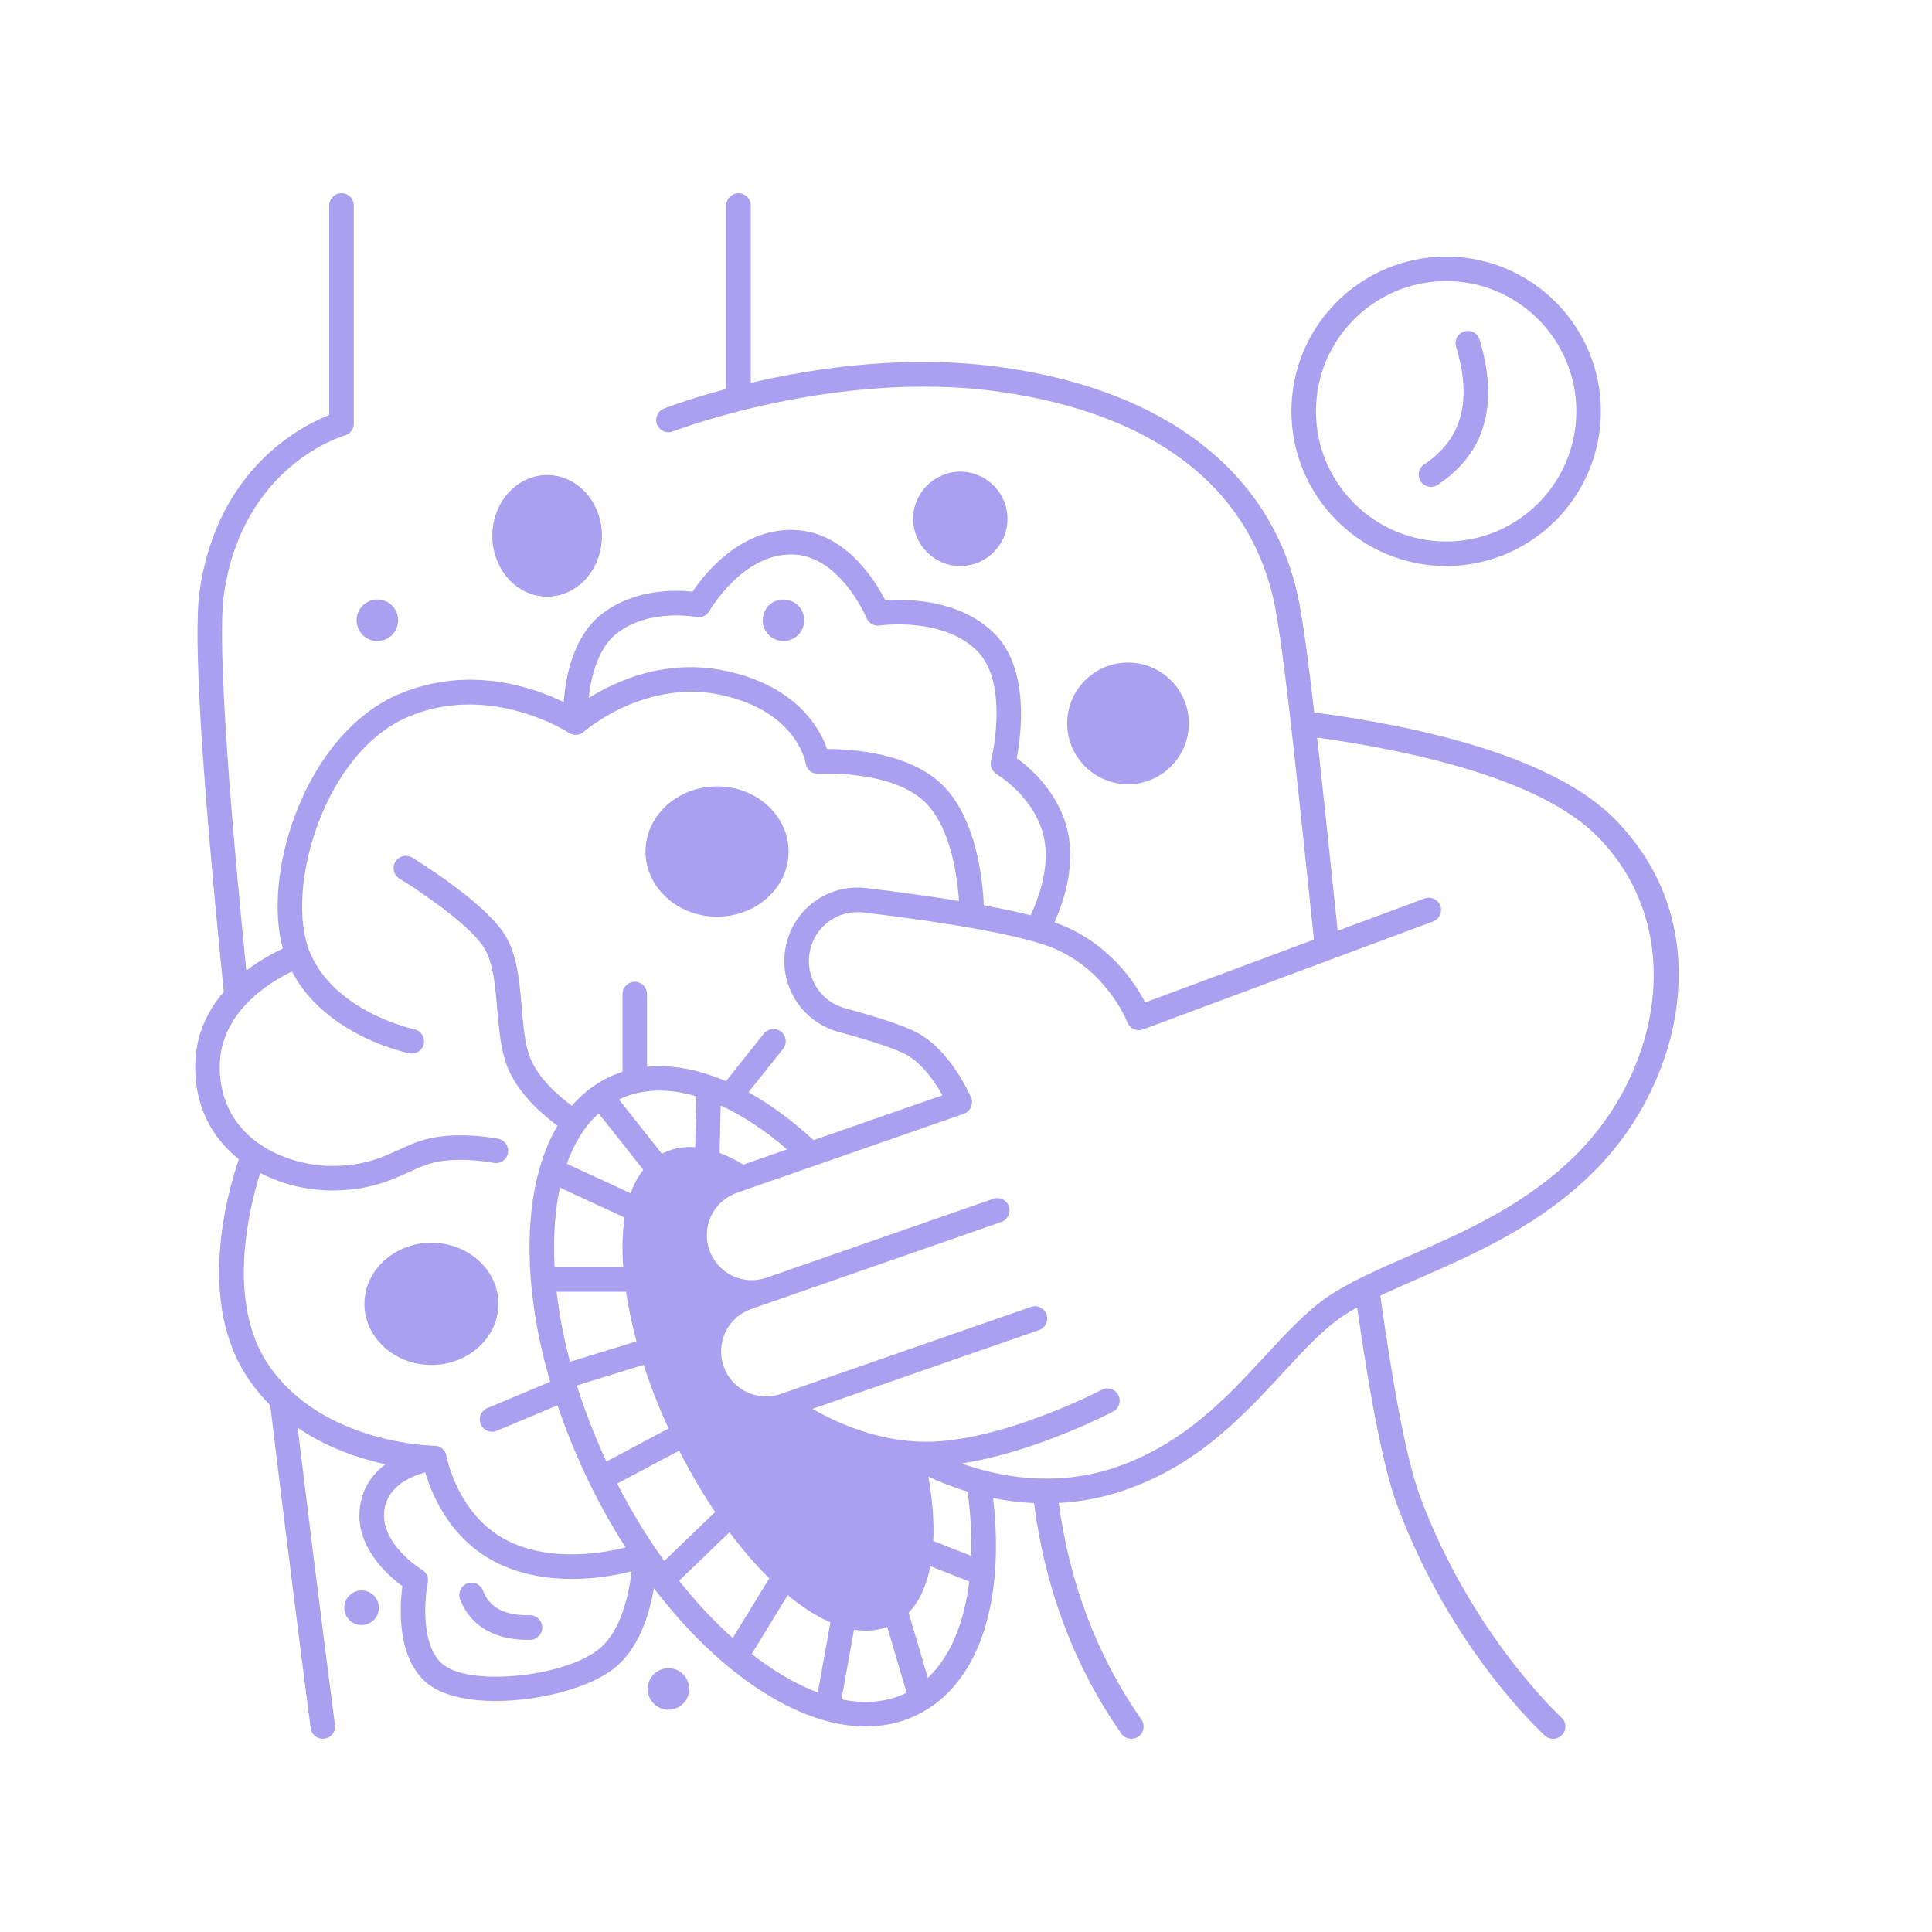 <svg xmlns="http://www.w3.org/2000/svg" xmlns:xlink="http://www.w3.org/1999/xlink" width="400" zoomAndPan="magnify" viewBox="0 0 300 300" height="400" preserveAspectRatio="xMidYMid meet" version="1.0"><path fill="#a9a0f0" d="M 250.867 127.312 C 241.227 117.422 220.41 112.789 204.078 110.629 C 203.074 101.949 202.176 95.27 201.398 91.953 C 196.992 73.102 180.895 60.723 156.062 57.105 C 141.227 54.941 126.668 57.086 116.578 59.449 L 116.578 31.906 C 116.578 30.852 115.727 30 114.676 30 C 113.625 30 112.77 30.852 112.77 31.906 L 112.77 60.398 C 107.09 61.914 103.492 63.289 103.102 63.441 C 102.125 63.824 101.641 64.93 102.02 65.906 C 102.402 66.887 103.508 67.371 104.488 66.992 C 104.742 66.895 130.141 57.176 155.512 60.875 C 179.02 64.301 193.602 75.348 197.688 92.82 C 199.113 98.918 201.035 117.332 203.266 138.656 C 203.512 141.039 203.77 143.461 204.027 145.906 L 177.82 155.66 C 176.234 152.586 172.125 146.27 164.035 143.328 C 163.941 143.289 163.836 143.258 163.734 143.219 C 165.07 140.254 167.035 134.602 165.797 129.109 C 164.445 123.109 160.02 119.27 157.875 117.719 C 158.582 114.027 159.941 103.703 154.258 98.219 C 148.883 93.023 140.75 92.984 137.469 93.215 C 135.855 90.047 131.055 82.281 122.863 82.281 C 114.793 82.281 109.398 89.105 107.539 91.875 C 104.816 91.578 98.492 91.418 93.441 95.344 C 88.98 98.809 87.816 105.133 87.539 109.016 C 82.734 106.691 72.598 103.176 61.766 107.863 C 54.984 110.789 49.168 117.625 45.812 126.613 C 43.055 133.992 42.379 141.695 43.918 147.297 C 42.504 147.949 40.387 149.07 38.25 150.723 C 34.234 110.551 34.125 96.758 34.77 92.305 C 37.617 72.457 52.906 67.805 53.551 67.617 C 54.367 67.387 54.938 66.637 54.938 65.785 L 54.938 31.906 C 54.938 30.852 54.082 30 53.031 30 C 51.98 30 51.125 30.852 51.125 31.906 L 51.125 64.438 C 46.785 66.145 33.727 72.781 30.996 91.762 C 30.004 98.688 31.266 119.633 34.754 154.016 C 32.254 156.91 30.312 160.734 30.312 165.645 C 30.312 172.973 33.863 177.449 37.09 180 C 35.359 185.027 30.387 202.309 38.676 214.266 C 39.68 215.723 40.789 217.027 41.961 218.195 C 45.336 246.23 48.211 268.125 48.242 268.344 C 48.363 269.301 49.184 270 50.125 270 C 50.207 270 50.293 269.996 50.375 269.984 C 51.418 269.848 52.156 268.891 52.016 267.848 C 51.988 267.637 49.383 247.789 46.223 221.703 C 50.836 224.855 55.855 226.504 59.859 227.363 C 58.012 228.742 56.41 230.762 55.938 233.719 C 54.926 240.004 60.133 244.57 62.484 246.289 C 62.062 249.453 61.535 257.609 66.496 261.504 C 68.828 263.332 72.723 264.129 76.984 264.129 C 83.961 264.129 91.93 262 95.68 258.809 C 99.32 255.703 100.875 250.523 101.539 246.613 C 105.875 252.297 110.66 257.133 115.664 260.809 C 122.227 265.625 128.66 268.086 134.438 268.086 C 137.242 268.086 139.895 267.504 142.328 266.332 C 151.77 261.777 156.125 249.277 154.211 232.613 C 156.184 233.016 158.309 233.301 160.559 233.398 C 162.297 246.777 166.852 258.812 174.117 269.188 C 174.488 269.719 175.078 270 175.68 270 C 176.055 270 176.438 269.891 176.77 269.656 C 177.633 269.051 177.84 267.867 177.234 267.004 C 170.41 257.258 166.102 245.957 164.398 233.383 C 167.508 233.215 170.789 232.668 174.168 231.547 C 185.789 227.703 192.965 219.938 199.293 213.086 C 202.48 209.637 205.484 206.387 208.535 204.348 C 209.223 203.895 209.961 203.453 210.734 203.02 C 212.926 218.305 214.961 228.355 216.941 233.699 C 225.215 256.016 239.293 268.965 239.887 269.504 C 240.254 269.84 240.711 270 241.168 270 C 241.688 270 242.203 269.789 242.578 269.375 C 243.289 268.602 243.23 267.395 242.449 266.688 C 242.312 266.559 228.449 253.777 220.512 232.375 C 218.57 227.137 216.547 216.93 214.328 201.191 C 216.16 200.324 218.145 199.453 220.273 198.523 C 228.812 194.801 239.441 190.168 247.906 181.508 C 254.758 174.508 259.316 165.105 260.41 155.715 C 261.297 148.133 260.359 137.051 250.867 127.312 Z M 95.773 98.352 C 100.859 94.406 108.039 95.789 108.105 95.805 C 108.922 95.973 109.746 95.59 110.156 94.871 C 110.203 94.785 115.203 86.09 122.863 86.09 C 130.375 86.09 134.516 95.871 134.559 95.965 C 134.895 96.781 135.734 97.262 136.602 97.129 C 136.699 97.113 146.227 95.754 151.617 100.957 C 156.867 106.035 153.922 117.996 153.895 118.109 C 153.684 118.934 154.051 119.801 154.785 120.23 C 154.84 120.262 160.684 123.746 162.078 129.941 C 163.141 134.648 161.137 139.797 160.035 142.129 C 157.883 141.574 155.406 141.059 152.773 140.57 C 152.602 136.809 151.676 127.48 146.66 122.211 C 141.602 116.891 132.328 116.312 128.535 116.312 C 128.496 116.312 128.465 116.312 128.43 116.312 C 127.355 113.203 123.828 106.633 112.918 104.223 C 103.484 102.137 95.621 105.738 91.418 108.383 C 91.777 104.977 92.902 100.586 95.773 98.352 Z M 41.801 212.102 C 35.027 202.309 38.688 187.586 40.406 182.137 C 43.754 183.883 47.668 184.855 51.555 184.855 C 57.266 184.855 60.734 183.27 63.52 182 C 64.988 181.328 66.254 180.754 67.656 180.457 C 71.746 179.602 76.578 180.559 76.621 180.566 C 77.656 180.777 78.66 180.113 78.867 179.082 C 79.078 178.051 78.418 177.043 77.383 176.832 C 77.156 176.785 71.746 175.703 66.867 176.73 C 65.055 177.109 63.539 177.805 61.941 178.535 C 59.234 179.77 56.438 181.047 51.555 181.047 C 44.547 181.047 34.121 176.941 34.121 165.645 C 34.121 157.168 41.906 152.496 45.328 150.855 C 50.52 160.781 63.004 163.441 63.559 163.559 C 63.688 163.582 63.816 163.594 63.945 163.594 C 64.832 163.594 65.621 162.973 65.809 162.07 C 66.016 161.043 65.355 160.039 64.328 159.824 C 64.203 159.797 51.812 157.133 48.039 147.668 C 44.242 138.129 50.207 117.004 63.273 111.355 C 76.047 105.84 88.215 113.711 88.336 113.789 C 89.059 114.266 90.016 114.199 90.66 113.625 C 90.754 113.539 100.164 105.305 112.098 107.941 C 123.633 110.492 125.055 118.23 125.105 118.543 C 125.254 119.523 126.133 120.219 127.113 120.16 C 127.23 120.152 138.793 119.461 143.902 124.832 C 147.691 128.82 148.664 136.199 148.91 139.906 C 144.074 139.109 138.988 138.434 134.551 137.906 C 128.656 137.199 123.273 141.043 122.039 146.852 C 120.777 152.777 124.375 158.656 130.23 160.234 C 136.691 161.977 139.465 163.102 140.656 163.734 C 143.258 165.125 145.254 168.125 146.344 170.074 L 126.332 177.039 C 122.984 173.957 119.578 171.465 116.223 169.605 L 121.594 162.875 C 122.25 162.059 122.117 160.855 121.293 160.199 C 120.473 159.543 119.273 159.676 118.617 160.5 L 112.723 167.883 C 108.438 166.047 104.285 165.277 100.469 165.645 L 100.469 154.352 C 100.469 153.301 99.617 152.449 98.562 152.449 C 97.512 152.449 96.66 153.301 96.66 154.352 L 96.66 166.422 C 95.938 166.66 95.223 166.938 94.535 167.27 C 92.352 168.324 90.43 169.812 88.797 171.695 C 86.926 170.324 83.664 167.582 82.344 164.312 C 81.508 162.234 81.266 159.406 81.012 156.414 C 80.66 152.277 80.297 147.996 78.223 144.883 C 74.816 139.777 64.445 133.438 64.008 133.172 C 63.105 132.629 61.938 132.914 61.387 133.812 C 60.84 134.711 61.125 135.883 62.027 136.43 C 64.828 138.129 72.617 143.34 75.055 146.996 C 76.582 149.289 76.906 153.078 77.215 156.738 C 77.484 159.875 77.758 163.125 78.812 165.738 C 80.488 169.895 84.355 173.172 86.574 174.797 C 84.008 179.117 82.527 184.805 82.266 191.578 C 81.988 198.699 83.094 206.559 85.422 214.566 L 75.668 218.656 C 74.699 219.066 74.242 220.18 74.645 221.152 C 74.953 221.883 75.66 222.32 76.402 222.32 C 76.648 222.32 76.898 222.27 77.141 222.172 L 86.57 218.215 C 87.879 222.109 89.465 226.02 91.328 229.875 C 93.09 233.527 95.039 237.008 97.133 240.289 C 93.469 241.199 86.148 242.406 79.758 239.68 C 71.133 236.008 69.344 226.176 69.332 226.082 C 69.18 225.168 68.387 224.496 67.461 224.492 C 67.289 224.492 50.223 224.254 41.801 212.102 Z M 122.211 178.473 L 115.418 180.84 C 114.16 180.07 112.93 179.461 111.742 179.02 L 111.906 171.66 C 115.266 173.195 118.742 175.484 122.211 178.473 Z M 107.949 178.145 C 106.203 178.008 104.578 178.285 103.113 178.996 C 102.996 179.047 102.898 179.113 102.789 179.172 L 96.121 170.738 C 96.145 170.73 96.164 170.715 96.188 170.699 C 99.625 169.043 103.715 168.93 108.133 170.234 Z M 99.883 181.637 C 99.09 182.656 98.43 183.875 97.926 185.289 L 88.016 180.715 C 89.184 177.441 90.84 174.801 92.961 172.887 Z M 96.996 189.059 C 96.68 191.125 96.582 193.441 96.727 196 C 96.742 196.254 96.766 196.516 96.785 196.777 L 86.121 196.777 C 86.031 195.059 86.008 193.367 86.07 191.723 C 86.168 189.09 86.469 186.648 86.953 184.418 Z M 97.207 200.586 C 97.574 203.062 98.125 205.637 98.844 208.281 L 88.512 211.465 C 87.531 207.766 86.832 204.117 86.43 200.586 Z M 99.938 211.93 C 100.992 215.191 102.289 218.508 103.809 221.82 L 94.164 226.949 C 92.336 223.02 90.797 219.059 89.574 215.129 Z M 93.203 255.91 C 87.996 260.348 73.203 261.93 68.852 258.508 C 65.32 255.738 65.902 248.371 66.426 245.77 C 66.582 244.98 66.227 244.172 65.535 243.758 C 65.469 243.715 58.84 239.668 59.699 234.324 C 60.277 230.719 63.879 229.211 66.035 228.629 C 67.074 232.188 70.16 239.734 78.27 243.188 C 81.777 244.68 85.449 245.18 88.789 245.18 C 92.539 245.18 95.867 244.547 98.07 243.996 C 97.664 247.66 96.402 253.18 93.203 255.91 Z M 95.832 230.375 L 105.469 225.254 C 107.184 228.633 109.062 231.832 111.047 234.781 L 103.145 242.383 C 100.492 238.695 98.031 234.668 95.832 230.375 Z M 113.773 254.355 C 110.879 251.766 108.082 248.781 105.449 245.453 L 113.27 237.93 C 115.266 240.594 117.34 243 119.453 245.086 Z M 126.988 262.805 C 124.074 261.711 121.027 260.02 117.918 257.738 C 117.516 257.441 117.121 257.133 116.727 256.828 L 122.32 247.695 C 124.602 249.586 126.828 251.004 128.941 251.93 Z M 140.676 262.898 C 137.734 264.32 134.344 264.629 130.664 263.875 L 132.613 253.047 C 133.25 253.152 133.875 253.211 134.484 253.211 C 135.641 253.211 136.742 253.016 137.77 252.625 L 140.777 262.848 C 140.742 262.863 140.707 262.887 140.676 262.898 Z M 144.07 260.543 L 141.094 250.418 C 142.742 248.699 143.867 246.254 144.465 243.195 L 150.504 245.57 C 149.711 252.113 147.508 257.309 144.07 260.543 Z M 150.801 241.594 L 144.918 239.281 C 145.055 236.324 144.809 232.973 144.164 229.297 C 145.766 230.047 147.828 230.891 150.25 231.617 C 150.727 235.148 150.906 238.492 150.801 241.594 Z M 245.184 178.848 C 237.234 186.977 227.418 191.258 218.754 195.035 C 216.141 196.172 213.621 197.277 211.309 198.422 C 211.293 198.43 211.277 198.438 211.266 198.441 C 209.508 199.32 207.867 200.219 206.426 201.18 C 202.992 203.465 199.836 206.887 196.492 210.5 C 190.48 217.016 183.66 224.395 172.973 227.93 C 163.66 231.008 154.98 229.27 149.285 227.242 C 160.602 225.547 172.277 219.484 172.844 219.188 C 173.777 218.699 174.137 217.547 173.648 216.613 C 173.16 215.688 172.008 215.324 171.078 215.812 C 170.922 215.895 155.57 223.875 143.82 223.875 C 136.32 223.875 129.812 220.875 126.164 218.77 L 161.332 206.535 C 162.328 206.191 162.852 205.105 162.504 204.109 C 162.16 203.113 161.074 202.59 160.078 202.938 L 121.25 216.449 C 119.488 217.062 117.594 216.949 115.918 216.137 C 114.234 215.324 112.973 213.91 112.359 212.148 C 111.75 210.387 111.859 208.492 112.668 206.809 C 113.484 205.133 114.898 203.871 116.66 203.258 L 120.285 201.996 C 120.289 201.996 120.289 201.996 120.289 201.996 L 155.488 189.746 C 156.484 189.398 157.008 188.312 156.664 187.324 C 156.316 186.328 155.23 185.805 154.234 186.148 L 119.035 198.395 C 117.273 199.008 115.379 198.898 113.699 198.09 C 112.02 197.277 110.758 195.855 110.145 194.094 C 109.531 192.332 109.641 190.441 110.453 188.762 C 111.266 187.082 112.684 185.82 114.445 185.211 L 149.648 172.957 C 150.145 172.785 150.551 172.414 150.766 171.934 C 150.98 171.453 150.984 170.906 150.777 170.418 C 150.656 170.125 147.66 163.156 142.449 160.371 C 140.465 159.312 136.688 158.035 131.223 156.559 C 127.32 155.504 124.926 151.59 125.766 147.645 C 126.59 143.777 130.168 141.215 134.098 141.688 C 147.836 143.332 158.008 145.188 162.734 146.91 C 171.715 150.176 175.016 158.648 175.047 158.73 C 175.41 159.715 176.512 160.215 177.496 159.848 L 222.531 143.082 C 223.516 142.715 224.016 141.617 223.648 140.633 C 223.285 139.648 222.188 139.145 221.203 139.516 L 207.711 144.535 C 207.488 142.422 207.27 140.324 207.055 138.262 C 206.16 129.688 205.312 121.586 204.52 114.535 C 217.859 116.371 239.059 120.652 248.141 129.977 C 262.156 144.348 257.641 166.109 245.184 178.848 Z M 245.184 178.848 " fill-opacity="1" fill-rule="nonzero"/><path fill="#a9a0f0" d="M 224.559 87.891 C 237.809 87.891 248.582 77.109 248.582 63.863 C 248.582 50.613 237.809 39.84 224.559 39.84 C 211.312 39.84 200.531 50.613 200.531 63.863 C 200.531 77.109 211.312 87.891 224.559 87.891 Z M 224.559 43.648 C 235.707 43.648 244.773 52.719 244.773 63.863 C 244.773 75.008 235.707 84.082 224.559 84.082 C 213.41 84.082 204.34 75.008 204.34 63.863 C 204.34 52.719 213.41 43.648 224.559 43.648 Z M 224.559 43.648 " fill-opacity="1" fill-rule="nonzero"/><path fill="#a9a0f0" d="M 222.203 75.602 C 222.562 75.602 222.93 75.5 223.254 75.285 C 230.617 70.395 232.801 62.809 229.746 52.734 C 229.441 51.73 228.379 51.156 227.367 51.465 C 226.363 51.77 225.793 52.832 226.098 53.844 C 228.645 62.234 227.027 68.211 221.145 72.109 C 220.27 72.691 220.031 73.871 220.613 74.754 C 220.98 75.305 221.582 75.602 222.203 75.602 Z M 222.203 75.602 " fill-opacity="1" fill-rule="nonzero"/><path fill="#a9a0f0" d="M 175.156 121.777 C 180.363 121.777 184.602 117.539 184.602 112.328 C 184.602 107.117 180.363 102.887 175.156 102.887 C 169.945 102.887 165.711 107.117 165.711 112.328 C 165.711 117.539 169.945 121.777 175.156 121.777 Z M 175.156 121.777 " fill-opacity="1" fill-rule="nonzero"/><path fill="#a9a0f0" d="M 156.441 80.57 C 156.441 76.527 153.156 73.242 149.117 73.242 C 145.078 73.242 141.793 76.527 141.793 80.57 C 141.793 84.609 145.078 87.895 149.117 87.895 C 153.156 87.895 156.441 84.609 156.441 80.57 Z M 156.441 80.57 " fill-opacity="1" fill-rule="nonzero"/><path fill="#a9a0f0" d="M 121.656 99.543 C 123.438 99.543 124.879 98.094 124.879 96.312 C 124.879 94.535 123.438 93.09 121.656 93.09 C 119.875 93.09 118.43 94.535 118.43 96.312 C 118.43 98.094 119.875 99.543 121.656 99.543 Z M 121.656 99.543 " fill-opacity="1" fill-rule="nonzero"/><path fill="#a9a0f0" d="M 111.344 142.348 C 117.469 142.348 122.449 137.809 122.449 132.23 C 122.449 126.652 117.469 122.113 111.344 122.113 C 105.223 122.113 100.234 126.652 100.234 132.23 C 100.234 137.809 105.223 142.348 111.344 142.348 Z M 111.344 142.348 " fill-opacity="1" fill-rule="nonzero"/><path fill="#a9a0f0" d="M 103.797 259.035 C 102.016 259.035 100.57 260.477 100.57 262.258 C 100.57 264.039 102.016 265.484 103.797 265.484 C 105.578 265.484 107.02 264.039 107.02 262.258 C 107.02 260.477 105.578 259.035 103.797 259.035 Z M 103.797 259.035 " fill-opacity="1" fill-rule="nonzero"/><path fill="#a9a0f0" d="M 93.473 83.203 C 93.473 83.824 93.418 84.438 93.309 85.047 C 93.199 85.656 93.039 86.246 92.824 86.82 C 92.613 87.391 92.348 87.934 92.039 88.449 C 91.727 88.965 91.375 89.445 90.98 89.883 C 90.586 90.32 90.156 90.711 89.691 91.055 C 89.227 91.402 88.734 91.691 88.219 91.93 C 87.703 92.168 87.168 92.344 86.621 92.465 C 86.074 92.586 85.52 92.648 84.961 92.648 C 84.402 92.648 83.848 92.586 83.297 92.465 C 82.75 92.344 82.219 92.168 81.703 91.93 C 81.184 91.691 80.695 91.402 80.23 91.055 C 79.766 90.711 79.336 90.32 78.938 89.883 C 78.543 89.445 78.191 88.965 77.879 88.449 C 77.57 87.934 77.309 87.391 77.094 86.82 C 76.879 86.246 76.719 85.656 76.609 85.047 C 76.5 84.438 76.445 83.824 76.445 83.203 C 76.445 82.586 76.5 81.969 76.609 81.363 C 76.719 80.754 76.879 80.164 77.094 79.59 C 77.309 79.02 77.57 78.473 77.879 77.957 C 78.191 77.441 78.543 76.965 78.938 76.527 C 79.336 76.09 79.766 75.699 80.23 75.352 C 80.695 75.008 81.184 74.719 81.703 74.48 C 82.219 74.242 82.75 74.062 83.297 73.941 C 83.848 73.824 84.402 73.762 84.961 73.762 C 85.52 73.762 86.074 73.824 86.621 73.941 C 87.168 74.062 87.703 74.242 88.219 74.48 C 88.734 74.719 89.227 75.008 89.691 75.352 C 90.156 75.699 90.586 76.09 90.98 76.527 C 91.375 76.965 91.727 77.441 92.039 77.957 C 92.348 78.473 92.613 79.02 92.824 79.59 C 93.039 80.164 93.199 80.754 93.309 81.363 C 93.418 81.969 93.473 82.586 93.473 83.203 Z M 93.473 83.203 " fill-opacity="1" fill-rule="nonzero"/><path fill="#a9a0f0" d="M 82.266 250.82 C 77.121 250.895 75.656 248.66 74.996 246.973 C 74.613 245.992 73.508 245.508 72.531 245.891 C 71.551 246.27 71.062 247.375 71.445 248.355 C 72.57 251.234 75.316 254.633 82.02 254.633 C 82.121 254.633 82.223 254.633 82.32 254.629 C 83.375 254.613 84.211 253.746 84.199 252.695 C 84.184 251.648 83.316 250.789 82.266 250.82 Z M 82.266 250.82 " fill-opacity="1" fill-rule="nonzero"/><path fill="#a9a0f0" d="M 77.395 202.465 C 77.395 197.234 72.727 192.977 66.992 192.977 C 61.254 192.977 56.59 197.234 56.59 202.465 C 56.59 207.695 61.254 211.953 66.992 211.953 C 72.727 211.953 77.395 207.695 77.395 202.465 Z M 77.395 202.465 " fill-opacity="1" fill-rule="nonzero"/><path fill="#a9a0f0" d="M 58.598 99.543 C 60.379 99.543 61.82 98.094 61.82 96.312 C 61.82 94.535 60.379 93.09 58.598 93.09 C 56.816 93.09 55.375 94.535 55.375 96.312 C 55.375 98.094 56.816 99.543 58.598 99.543 Z M 58.598 99.543 " fill-opacity="1" fill-rule="nonzero"/><path fill="#a9a0f0" d="M 56.145 246.961 C 54.66 246.961 53.453 248.168 53.453 249.648 C 53.453 251.133 54.66 252.34 56.145 252.34 C 57.625 252.34 58.832 251.133 58.832 249.648 C 58.832 248.168 57.625 246.961 56.145 246.961 Z M 56.145 246.961 " fill-opacity="1" fill-rule="nonzero"/></svg>